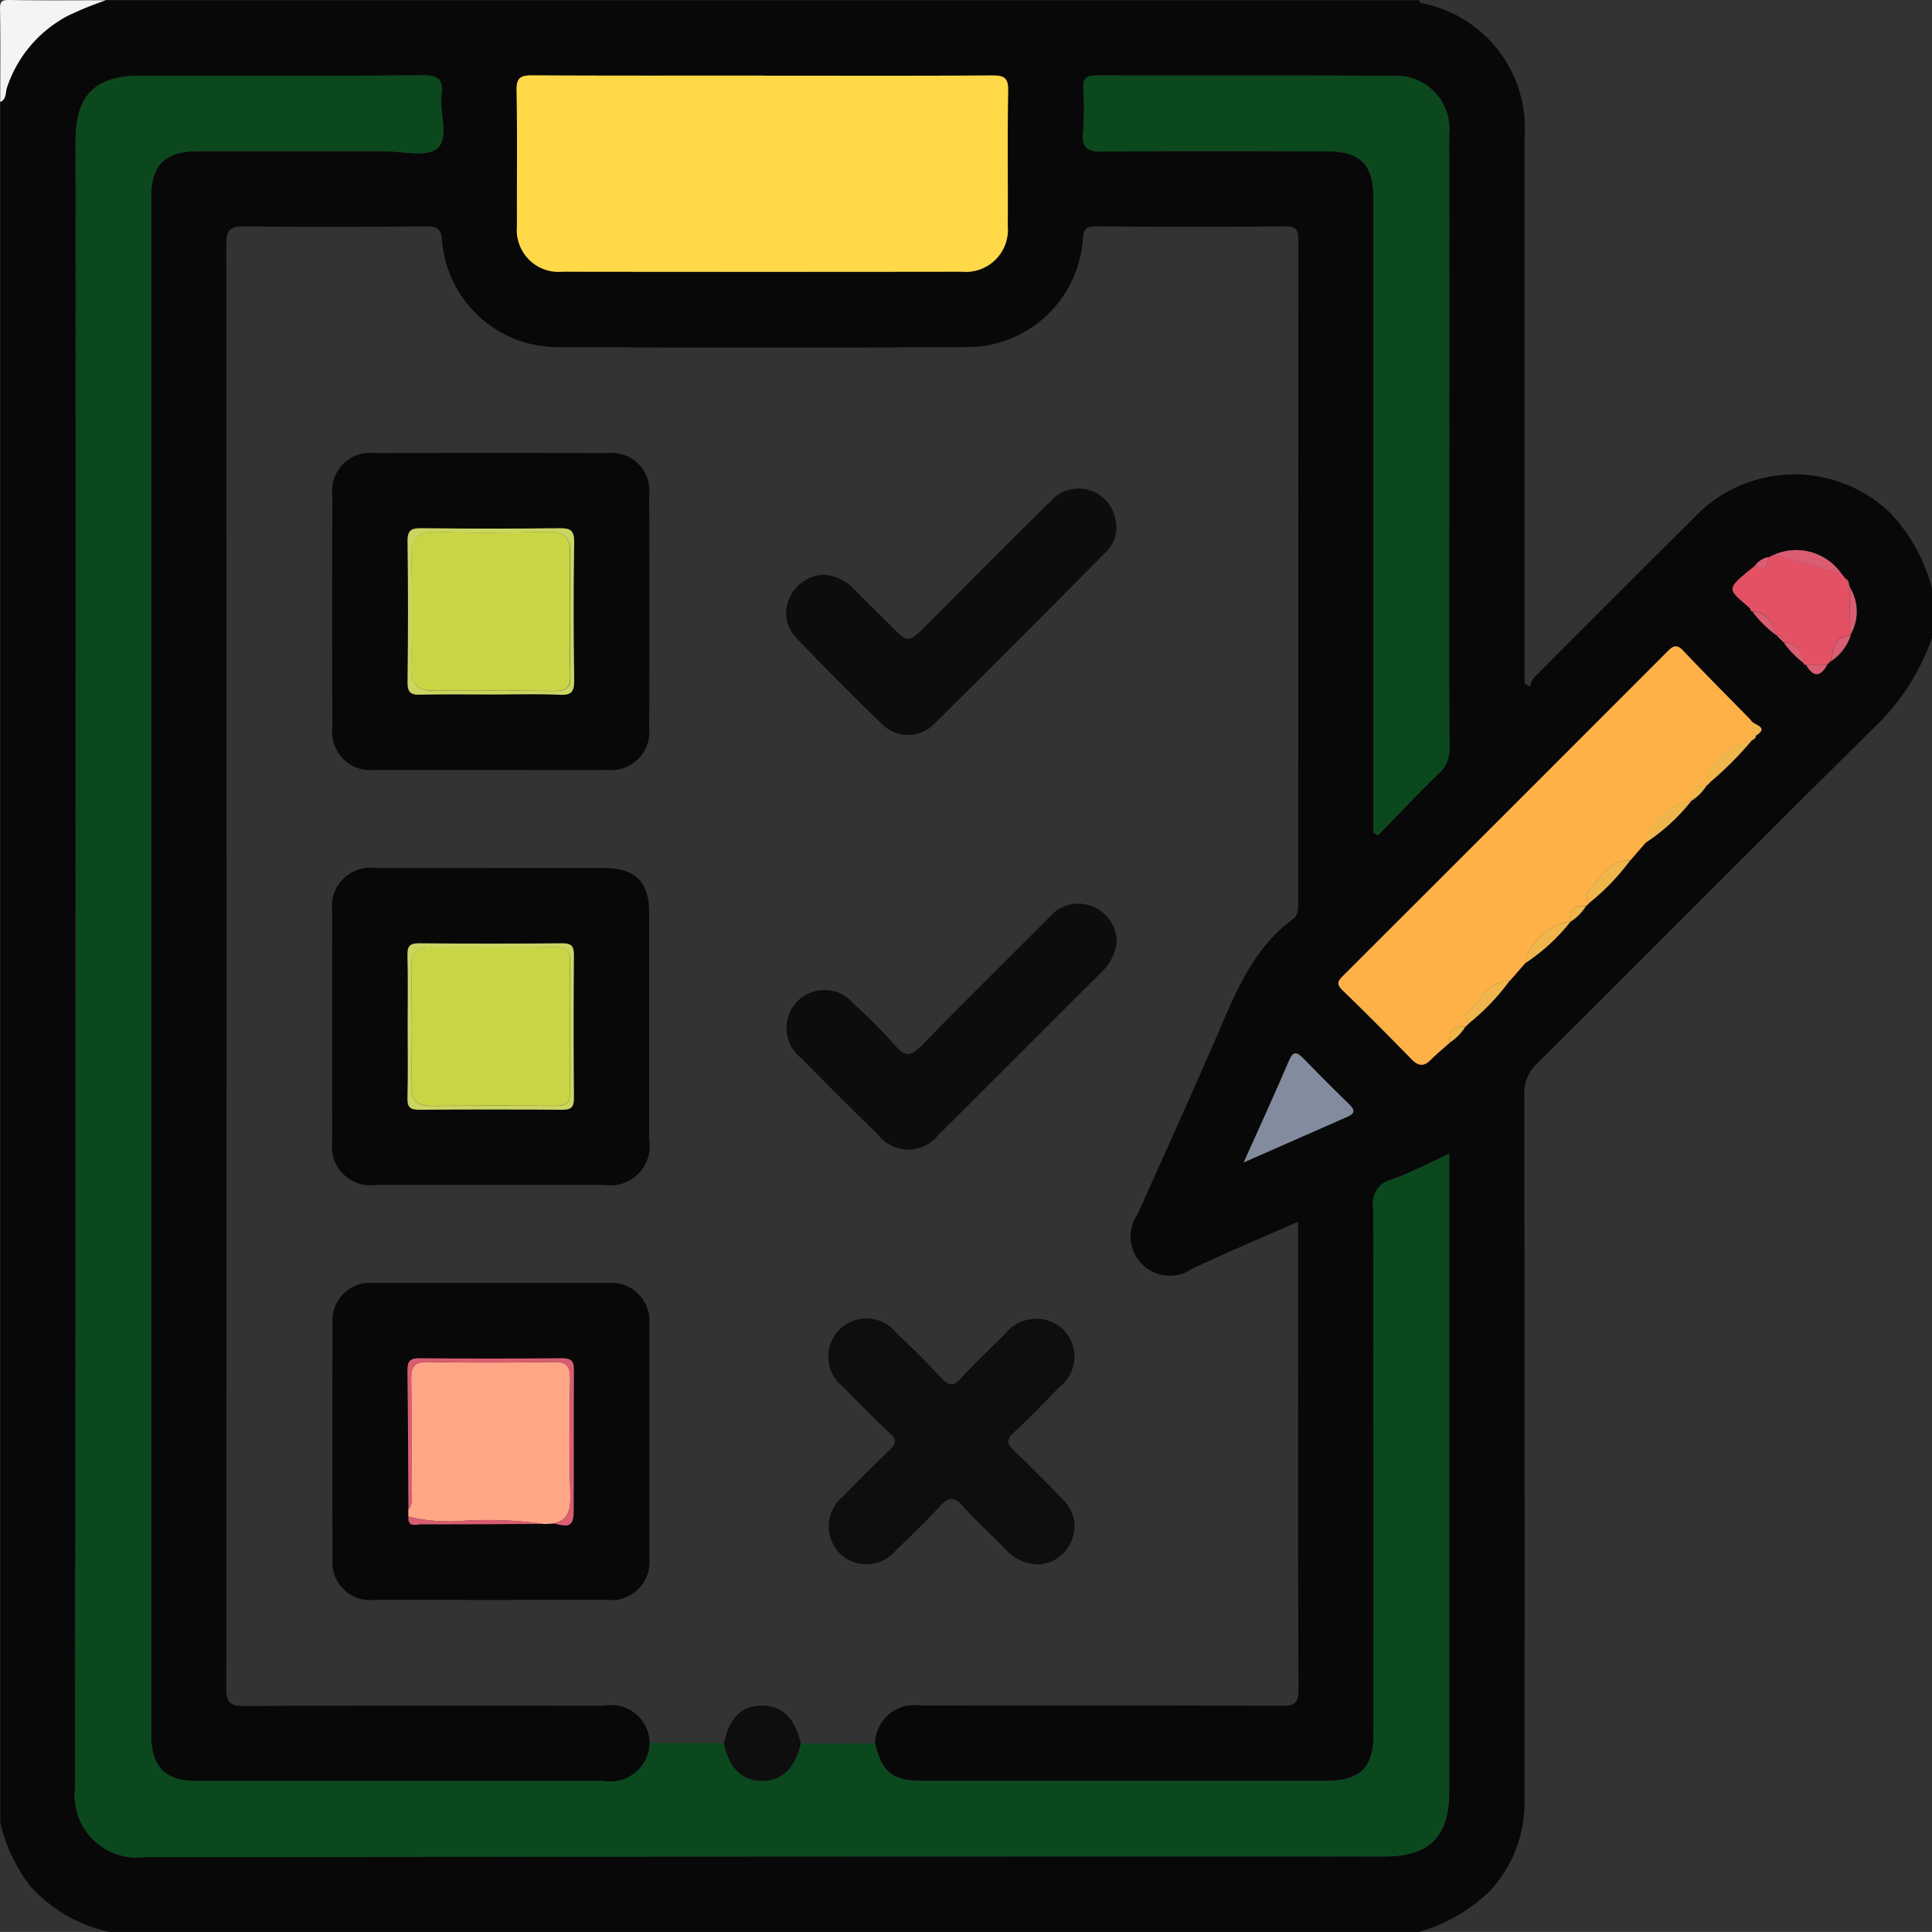 <svg id="Grupo_1084980" data-name="Grupo 1084980" xmlns="http://www.w3.org/2000/svg" xmlns:xlink="http://www.w3.org/1999/xlink" width="73" height="72.998" viewBox="0 0 73 72.998">
  <rect x="0" y="0" width="73" height="72.998" fill="#333333" stroke="none"/>
  <defs>
    <clipPath id="clip-path">
      <rect id="Rectángulo_380931" data-name="Rectángulo 380931" width="73" height="72.998" fill="none"/>
    </clipPath>
  </defs>
  <g id="Grupo_1084979" data-name="Grupo 1084979" clip-path="url(#clip-path)">
    <path id="Trazado_794333" data-name="Trazado 794333" d="M.069,68.922V3.917c.242-.105.191-.365.254-.545A4.764,4.764,0,0,1,2.6.668a13.128,13.128,0,0,1,1.463-.6H53.671c.025.037.043.1.076.106a4.807,4.807,0,0,1,3.916,5.087q0,9.932,0,19.865v.747l.205.131a.979.979,0,0,1,.138-.324q3.014-3.026,6.041-6.038a5.221,5.221,0,0,1,7.4-.236,6.478,6.478,0,0,1,1.612,2.9V24.16a8.558,8.558,0,0,1-2.184,3.388c-4.274,4.217-8.5,8.482-12.757,12.715a1.5,1.5,0,0,0-.465,1.181q.02,13.351.01,26.7a4.892,4.892,0,0,1-1.3,3.354,6.283,6.283,0,0,1-2.692,1.556H4.2a5.569,5.569,0,0,1-3.009-1.742A6.266,6.266,0,0,1,.069,68.922M69.76,21.884l-.121-.148h0a2.081,2.081,0,0,0-2.561-.71h0l-.19.1.007-.018a.8.8,0,0,0-.529.339c-1.054.853-1.054.853-.351,1.449l.19.176a.087.087,0,0,0,.072.095,4.319,4.319,0,0,0,.915.9l-.016-.015.3.3-.015-.009a3.433,3.433,0,0,0,.749.771.082.082,0,0,0,.091.07c.265.464.53.48.8,0l-.013.009.159-.154-.006.01a1.889,1.889,0,0,0,.749-.971l-.015-.017a1.745,1.745,0,0,0-.028-1.827l.011-.039-.032-.024a.258.258,0,0,0-.151-.258l-.01-.023m-10.361,13a1.847,1.847,0,0,0,.584-.587l.122-.117a8.822,8.822,0,0,0,1.552-1.609l.586-.675a7.274,7.274,0,0,0,1.724-1.581l-.006.006a1.848,1.848,0,0,0,.584-.587l.122-.116a13.014,13.014,0,0,0,1.581-1.584l-.008.007c.116-.071.262-.135.058-.274-.028.071-.006.11.073.111.6-.359-.053-.409-.147-.6-.86-.878-1.73-1.747-2.575-2.64-.274-.29-.419-.141-.622.062q-6.1,6.112-12.218,12.214c-.192.192-.282.314-.034.554.886.856,1.753,1.733,2.615,2.613.249.255.459.283.717.025.229-.229.48-.435.721-.651a1.979,1.979,0,0,0,.593-.6l.122-.117a8.59,8.59,0,0,0,1.548-1.609l.59-.676A7.29,7.29,0,0,0,59.4,34.876ZM33.12,65.927A1.483,1.483,0,0,1,34.813,64.5c4.562,0,9.123-.009,13.684.011.492,0,.627-.107.625-.615-.022-4.585-.013-9.17-.013-13.755V46.221c-1.371.6-2.692,1.162-3.992,1.767a1.482,1.482,0,0,1-2.073-2.056c.969-2.153,1.94-4.306,2.883-6.471.746-1.713,1.384-3.488,2.971-4.663.223-.165.213-.4.213-.641q0-12.508.006-25.016c0-.376-.058-.533-.49-.529-2.376.022-4.752.019-7.127,0-.388,0-.5.089-.529.5a4.386,4.386,0,0,1-4.2,4.059q-7.911.042-15.822,0a4.382,4.382,0,0,1-4.185-3.995c-.027-.493-.185-.567-.615-.563-2.281.018-4.562.027-6.842,0-.544-.007-.7.116-.7.685q.025,27.261,0,54.523c0,.538.109.7.682.7,4.538-.027,9.075-.016,13.613-.014a1.452,1.452,0,1,1-.062,2.847q-7.7,0-15.395,0c-1.145,0-1.676-.546-1.676-1.713q0-29.078,0-58.156c0-1.189.534-1.709,1.75-1.71,2.352,0,4.7,0,7.056,0,.686,0,1.594.236,2-.108.47-.4.081-1.338.161-2.037.062-.54-.092-.729-.681-.724-3.563.03-7.127.015-10.691.017-1.723,0-2.451.735-2.451,2.468Q2.919,36.5,2.9,67.6a2.352,2.352,0,0,0,2.628,2.626q23.413-.062,46.825-.023c1.714,0,2.465-.745,2.465-2.459q0-11.653,0-23.305v-.782c-.77.349-1.458.715-2.185.972a.913.913,0,0,0-.686,1.043c.021,6.628.015,13.256.015,19.884,0,1.294-.5,1.79-1.813,1.791q-7.626,0-15.252,0c-1.111,0-1.52-.333-1.774-1.425M28.94,2.917c-2.918,0-5.837.008-8.755-.009-.438,0-.617.074-.607.571.033,1.708.007,3.416.015,5.125a1.583,1.583,0,0,0,1.724,1.725q7.545.012,15.09,0a1.592,1.592,0,0,0,1.73-1.721c.01-1.708-.017-3.417.015-5.125.009-.486-.151-.578-.6-.575-2.871.019-5.742.01-8.613.009M51.959,31.529l.168.086c.76-.779,1.5-1.575,2.289-2.329a1.239,1.239,0,0,0,.405-1c-.016-2.755-.008-5.511-.008-8.266q0-7.447,0-14.894a2.007,2.007,0,0,0-2-2.206c-3.777-.018-7.554,0-11.331-.013-.366,0-.511.1-.493.483a11.864,11.864,0,0,1-.006,1.638c-.052.576.109.764.724.756,2.8-.036,5.606-.017,8.409-.015,1.364,0,1.839.477,1.839,1.833q0,11.188,0,22.376v1.547M47.047,43.985c1.422-.626,2.672-1.178,3.924-1.727.265-.116.3-.241.079-.455q-.891-.866-1.756-1.758c-.244-.251-.375-.277-.534.1-.527,1.233-1.088,2.452-1.711,3.845" transform="translate(-0.059 -0.058)" fill="#080808"/>
    <path id="Trazado_794334" data-name="Trazado 794334" d="M4,.009a13.144,13.144,0,0,0-1.463.6,4.765,4.765,0,0,0-2.275,2.7c-.062.181-.012.44-.254.545C.009,2.694.023,1.53,0,.366-.006.059.059-.006.366,0,1.577.023,2.789.009,4,.009" transform="translate(0.001 0)" fill="#f5f4f4"/>
    <path id="Trazado_794335" data-name="Trazado 794335" d="M47.309,82.967l2.8-.007c.253,1.092.663,1.425,1.774,1.425q7.626,0,15.252,0c1.313,0,1.812-.5,1.813-1.791,0-6.628.007-13.256-.015-19.884a.913.913,0,0,1,.686-1.043c.726-.258,1.414-.623,2.185-.972v.782q0,11.653,0,23.305c0,1.714-.751,2.459-2.465,2.459q-23.413,0-46.825.023a2.352,2.352,0,0,1-2.628-2.626q.055-31.109.024-62.218c0-1.733.728-2.467,2.451-2.468,3.564,0,7.127.013,10.691-.017.589,0,.743.185.681.724-.08.7.309,1.638-.161,2.037-.406.344-1.314.107-2,.108-2.352,0-4.7,0-7.056,0-1.216,0-1.75.521-1.75,1.71q0,29.078,0,58.156c0,1.167.531,1.712,1.676,1.713q7.7,0,15.395,0A1.5,1.5,0,0,0,41.6,82.953l2.806,0c.176.916.665,1.413,1.405,1.429q1.151.024,1.5-1.417" transform="translate(-17.05 -17.092)" fill="#0b481e"/>
    <path id="Trazado_794336" data-name="Trazado 794336" d="M146.234,19.992c2.871,0,5.742.01,8.613-.009.447,0,.608.089.6.575-.032,1.708-.005,3.416-.015,5.125A1.592,1.592,0,0,1,153.7,27.4q-7.545.01-15.09,0a1.583,1.583,0,0,1-1.724-1.725c-.008-1.708.018-3.417-.015-5.125-.01-.5.169-.573.607-.571,2.918.017,5.837.009,8.755.009" transform="translate(-117.353 -17.133)" fill="#ffd947"/>
    <path id="Trazado_794337" data-name="Trazado 794337" d="M297.909,48.624V47.078q0-11.188,0-22.376c0-1.356-.476-1.832-1.839-1.833-2.8,0-5.606-.021-8.409.015-.615.008-.777-.18-.724-.756a11.863,11.863,0,0,0,.006-1.638c-.018-.38.127-.484.493-.483,3.777.01,7.554-.006,11.331.013a2.007,2.007,0,0,1,2,2.206q.007,7.447,0,14.894c0,2.755-.007,5.511.009,8.266a1.238,1.238,0,0,1-.406,1c-.784.754-1.528,1.55-2.289,2.329l-.168-.086" transform="translate(-246.008 -17.154)" fill="#0b481e"/>
    <path id="Trazado_794338" data-name="Trazado 794338" d="M366.19,178.656l-.586.675c-.868-.024-1.16.74-1.648,1.228-.048.048.06.25.1.381l-.122.116c-.439-.047-.657.125-.584.587l.006-.006a2.047,2.047,0,0,0-1.724,1.581l-.59.675c-.867-.025-1.091.825-1.644,1.228-.04.029.06.249.1.381l-.122.117c-.453-.053-.65.148-.593.6-.241.216-.492.423-.721.651-.258.258-.468.23-.717-.025-.862-.881-1.728-1.757-2.615-2.613-.248-.24-.159-.362.034-.554q6.114-6.1,12.218-12.214c.2-.2.348-.353.622-.062.845.893,1.715,1.762,2.575,2.641a.817.817,0,0,0,.147.6c-.079,0-.1-.04-.074-.111-.02.091-.038.182-.056.274l.008-.007a2.487,2.487,0,0,0-1.688,1.257c-.019.1.069.217.108.327l-.122.116c-.439-.047-.657.125-.584.587l.006-.006a2.046,2.046,0,0,0-1.724,1.581" transform="translate(-304.007 -146.819)" fill="#fdb147"/>
    <path id="Trazado_794339" data-name="Trazado 794339" d="M459.783,149.171a.087.087,0,0,1-.072-.1l-.19-.176c-.7-.6-.7-.6.351-1.449.4.232.482-.024.529-.339l-.007.018.19-.1h0l2.561.71h0l.121.148.01.023.151.258.032.024-.011.039q.014.914.028,1.827l.015.017c-.647.017-.633.545-.749.971l.006-.01-.159.154.013-.009h-.8a.082.082,0,0,1-.09-.07.734.734,0,0,0-.749-.771l.015.009a.3.3,0,0,0-.3-.3l.016.014c-.145-.462-.351-.861-.915-.9" transform="translate(-393.57 -126.063)" fill="#e45164"/>
    <path id="Trazado_794340" data-name="Trazado 794340" d="M329.5,283.217c.623-1.393,1.184-2.612,1.711-3.844.159-.372.29-.346.534-.1q.866.891,1.756,1.758c.221.214.187.339-.079.455-1.251.548-2.5,1.1-3.924,1.727" transform="translate(-282.508 -239.291)" fill="#828c9e"/>
    <path id="Trazado_794341" data-name="Trazado 794341" d="M472.512,146.673l-2.561-.71a2.08,2.08,0,0,1,2.561.71" transform="translate(-402.933 -124.995)" fill="#da5d71"/>
    <path id="Trazado_794342" data-name="Trazado 794342" d="M452.385,197.758c-.039-.109-.127-.228-.108-.327a2.487,2.487,0,0,1,1.688-1.257,13.009,13.009,0,0,1-1.581,1.584" transform="translate(-387.777 -168.198)" fill="#f1b64b"/>
    <path id="Trazado_794343" data-name="Trazado 794343" d="M420.414,229.591c-.036-.131-.143-.333-.1-.381.488-.488.78-1.252,1.648-1.228a8.826,8.826,0,0,1-1.552,1.609" transform="translate(-360.369 -195.47)" fill="#f1b64b"/>
    <path id="Trazado_794344" data-name="Trazado 794344" d="M436.053,213.748a2.047,2.047,0,0,1,1.724-1.581,7.275,7.275,0,0,1-1.724,1.581" transform="translate(-373.869 -181.911)" fill="#f1b64b"/>
    <path id="Trazado_794345" data-name="Trazado 794345" d="M404.063,245.737a2.047,2.047,0,0,1,1.724-1.581,7.288,7.288,0,0,1-1.724,1.581" transform="translate(-346.441 -209.338)" fill="#f1b64b"/>
    <path id="Trazado_794346" data-name="Trazado 794346" d="M388.44,261.581c-.035-.131-.135-.352-.1-.381.553-.4.777-1.253,1.644-1.228a8.592,8.592,0,0,1-1.548,1.609" transform="translate(-332.957 -222.898)" fill="#f1b64b"/>
    <path id="Trazado_794347" data-name="Trazado 794347" d="M490.065,157.288q-.014-.913-.028-1.827a1.744,1.744,0,0,1,.028,1.827" transform="translate(-420.155 -133.291)" fill="#da5d71"/>
    <path id="Trazado_794348" data-name="Trazado 794348" d="M485.081,169.364c.117-.426.1-.954.749-.971a1.888,1.888,0,0,1-.749.971" transform="translate(-415.905 -144.379)" fill="#da5d71"/>
    <path id="Trazado_794349" data-name="Trazado 794349" d="M464.307,162.04c.564.034.77.434.915.9a4.313,4.313,0,0,1-.915-.9" transform="translate(-398.094 -138.932)" fill="#da5d71"/>
    <path id="Trazado_794350" data-name="Trazado 794350" d="M472.63,170.247a.734.734,0,0,1,.749.771,3.43,3.43,0,0,1-.749-.771" transform="translate(-405.23 -145.969)" fill="#da5d71"/>
    <path id="Trazado_794351" data-name="Trazado 794351" d="M478.517,176.143h.8c-.266.479-.531.463-.8,0" transform="translate(-410.277 -151.024)" fill="#da5d71"/>
    <path id="Trazado_794352" data-name="Trazado 794352" d="M448.013,208.637c-.073-.462.146-.634.584-.587a1.849,1.849,0,0,1-.584.587" transform="translate(-384.112 -178.375)" fill="#f1b64b"/>
    <path id="Trazado_794353" data-name="Trazado 794353" d="M416.024,240.626c-.073-.462.146-.634.584-.587a1.848,1.848,0,0,1-.584.587" transform="translate(-356.685 -205.802)" fill="#f1b64b"/>
    <path id="Trazado_794354" data-name="Trazado 794354" d="M384,272.622c-.057-.452.14-.652.593-.6a1.976,1.976,0,0,1-.593.6" transform="translate(-329.229 -233.223)" fill="#f1b64b"/>
    <path id="Trazado_794355" data-name="Trazado 794355" d="M465.458,147.6c-.046.315-.131.571-.529.339a.8.8,0,0,1,.529-.339" transform="translate(-398.627 -126.552)" fill="#da5d71"/>
    <path id="Trazado_794356" data-name="Trazado 794356" d="M464.1,191.489a.817.817,0,0,1-.147-.6c.094.188.745.239.147.6" transform="translate(-397.793 -163.669)" fill="#f1b64b"/>
    <path id="Trazado_794357" data-name="Trazado 794357" d="M470.606,168.218a.3.3,0,0,1,.3.3l-.3-.3" transform="translate(-403.495 -144.229)" fill="#da5d71"/>
    <path id="Trazado_794358" data-name="Trazado 794358" d="M488.984,153.469l-.151-.258a.258.258,0,0,1,.151.258" transform="translate(-419.122 -131.362)" fill="#da5d71"/>
    <path id="Trazado_794359" data-name="Trazado 794359" d="M484.005,175.288l.159-.154-.159.154" transform="translate(-414.983 -150.159)" fill="#da5d71"/>
    <path id="Trazado_794360" data-name="Trazado 794360" d="M464.078,194.576c.018-.091.037-.182.056-.273.205.138.059.2-.056.273" transform="translate(-397.898 -166.594)" fill="#f1b64b"/>
    <path id="Trazado_794361" data-name="Trazado 794361" d="M462.468,160.142l.19.176-.19-.176" transform="translate(-396.517 -137.305)" fill="#da5d71"/>
    <path id="Trazado_794362" data-name="Trazado 794362" d="M488.033,152.16l-.122-.148.122.148" transform="translate(-418.332 -130.334)" fill="#da5d71"/>
    <path id="Trazado_794363" data-name="Trazado 794363" d="M468.777,147.04l-.19.1.19-.1" transform="translate(-401.764 -126.071)" fill="#da5d71"/>
    <path id="Trazado_794364" data-name="Trazado 794364" d="M94.022,229.98q2.135,0,4.27,0c1.176,0,1.71.519,1.711,1.669q.005,4.306,0,8.611a1.477,1.477,0,0,1-1.689,1.693q-4.306,0-8.612,0a1.458,1.458,0,0,1-1.673-1.634q-.006-4.341,0-8.682a1.458,1.458,0,0,1,1.65-1.656c1.447,0,2.894,0,4.341,0m-3.142,5.988c0,.9.015,1.8-.008,2.7-.009.346.1.442.441.439q2.7-.022,5.408,0c.342,0,.442-.1.439-.441q-.022-2.7,0-5.408c0-.342-.1-.442-.441-.439q-2.7.022-5.408,0c-.34,0-.448.1-.44.441.022.9.008,1.8.008,2.7" transform="translate(-75.475 -197.182)" fill="#080808"/>
    <path id="Trazado_794365" data-name="Trazado 794365" d="M94.029,131.986c-1.471,0-2.942,0-4.413,0a1.437,1.437,0,0,1-1.589-1.572q-.01-4.413,0-8.826a1.431,1.431,0,0,1,1.587-1.574q4.413-.007,8.826,0A1.421,1.421,0,0,1,100,121.548q.012,4.448,0,8.9a1.435,1.435,0,0,1-1.555,1.539c-1.471.008-2.942,0-4.413,0m.031-2.851c.854,0,1.709-.029,2.561.012.463.022.543-.145.538-.563-.022-1.731-.027-3.462,0-5.193.008-.462-.146-.543-.564-.537-1.731.022-3.462.019-5.193,0-.376,0-.544.053-.538.49.025,1.778.022,3.557,0,5.335,0,.392.133.473.49.464.9-.022,1.8-.007,2.7-.008" transform="translate(-75.47 -102.895)" fill="#080808"/>
    <path id="Trazado_794366" data-name="Trazado 794366" d="M100,345.921c0,1.471.006,2.942,0,4.413a1.439,1.439,0,0,1-1.592,1.573q-4.413.008-8.826,0a1.419,1.419,0,0,1-1.552-1.537q-.012-4.448,0-8.9a1.42,1.42,0,0,1,1.551-1.537q4.413-.009,8.826,0a1.442,1.442,0,0,1,1.593,1.573c.008,1.471,0,2.942,0,4.413m-9.1,2.566v.272c-.043.431.293.29.484.291,1.54.006,3.08-.007,4.62-.014h.148c.332-.139.985.432.991-.421.013-1.8,0-3.6.01-5.4,0-.349-.12-.439-.451-.436q-2.7.019-5.4,0c-.349,0-.441.122-.437.452.022,1.752.026,3.5.036,5.257" transform="translate(-75.466 -291.456)" fill="#080808"/>
    <path id="Trazado_794367" data-name="Trazado 794367" d="M227.477,358.691a1.716,1.716,0,0,1-1.208-.557c-.545-.563-1.129-1.089-1.65-1.672-.33-.369-.531-.3-.832.024-.53.576-1.094,1.121-1.661,1.662a1.449,1.449,0,0,1-2.148.113,1.465,1.465,0,0,1,.145-2.148c.58-.6,1.166-1.185,1.767-1.758.242-.231.259-.379,0-.62-.607-.567-1.19-1.16-1.771-1.754a1.443,1.443,0,1,1,2.007-2.046c.584.557,1.157,1.126,1.709,1.714.262.279.431.343.724.021.526-.579,1.1-1.113,1.658-1.664a1.5,1.5,0,0,1,2.208-.206,1.458,1.458,0,0,1-.144,2.2c-.56.581-1.123,1.161-1.714,1.71-.284.264-.26.426.006.679q.954.908,1.861,1.865a1.38,1.38,0,0,1,.271,1.636,1.406,1.406,0,0,1-1.229.8" transform="translate(-188.262 -299.579)" fill="#0e0e0e"/>
    <path id="Trazado_794368" data-name="Trazado 794368" d="M209.78,132.7a1.753,1.753,0,0,1,1.1.515c.464.476.941.939,1.411,1.409.67.67.668.67,1.36-.022,1.561-1.561,3.111-3.134,4.688-4.678a1.41,1.41,0,0,1,2.439.66,1.309,1.309,0,0,1-.388,1.3q-3.208,3.239-6.445,6.45a1.374,1.374,0,0,1-1.99,0c-1.1-1.05-2.161-2.135-3.216-3.227a1.347,1.347,0,0,1-.24-1.584,1.464,1.464,0,0,1,1.275-.819" transform="translate(-178.639 -110.987)" fill="#0c0d0c"/>
    <path id="Trazado_794369" data-name="Trazado 794369" d="M220.88,240.861a1.888,1.888,0,0,1-.556,1.128c-2.069,2.059-4.126,4.13-6.2,6.186a1.435,1.435,0,0,1-2.246,0q-1.477-1.442-2.923-2.916a1.437,1.437,0,1,1,1.992-2.046,20.034,20.034,0,0,1,1.554,1.565c.4.482.64.384,1.033-.022,1.586-1.634,3.213-3.228,4.819-4.842a1.409,1.409,0,0,1,1.684-.351,1.451,1.451,0,0,1,.841,1.3" transform="translate(-178.681 -205.279)" fill="#0c0d0c"/>
    <path id="Trazado_794370" data-name="Trazado 794370" d="M194.743,453.341q-.344,1.441-1.5,1.417c-.74-.015-1.23-.513-1.405-1.429.207-.969.67-1.421,1.452-1.419.751,0,1.251.5,1.449,1.43" transform="translate(-164.484 -387.466)" fill="#0e0e0e"/>
    <path id="Trazado_794371" data-name="Trazado 794371" d="M107.977,253.068c0-.9.015-1.8-.008-2.7-.009-.344.1-.444.439-.441q2.7.022,5.408,0c.34,0,.444.1.441.439q-.023,2.7,0,5.408c0,.34-.1.443-.439.441q-2.7-.022-5.408,0c-.338,0-.45-.094-.441-.439.023-.9.008-1.8.008-2.7m6.131.038c0-.831-.013-1.662.006-2.492.009-.391-.121-.551-.53-.547-1.59.016-3.18.006-4.771.006-.5,0-.709.227-.7.748.024,1.495.027,2.991,0,4.486-.011.574.248.759.766.757,1.566-.006,3.133-.012,4.7,0,.4,0,.547-.142.537-.54-.02-.806-.006-1.614-.006-2.421" transform="translate(-92.572 -214.283)" fill="#cbd562"/>
    <path id="Trazado_794372" data-name="Trazado 794372" d="M111.155,146.233c-.9,0-1.8-.014-2.7.008-.357.009-.495-.072-.49-.464.021-1.778.024-3.557,0-5.335-.006-.437.162-.494.538-.49,1.731.018,3.462.021,5.193,0,.418-.005.573.076.564.537-.03,1.731-.026,3.462,0,5.193.005.418-.075.586-.538.563-.852-.041-1.707-.012-2.561-.011m2.948-3.049h0c0-.782-.005-1.564,0-2.346,0-.53-.215-.757-.774-.746-1.445.028-2.892.043-4.335,0-.72-.023-.9.288-.887.929.024,1.4.043,2.8-.008,4.193-.025.69.3.876.878.878,1.516,0,3.033-.007,4.549.01.422,0,.6-.127.585-.568-.025-.781-.007-1.564-.007-2.345" transform="translate(-92.565 -119.993)" fill="#cbd562"/>
    <path id="Trazado_794373" data-name="Trazado 794373" d="M113.466,366.987h-.148a15.148,15.148,0,0,0-3.007-.121,6.492,6.492,0,0,1-2.1-.156v-.272c.194-.227.113-.5.114-.754.007-1.377.015-2.755-.006-4.132-.007-.459.081-.693.619-.683,1.591.03,3.183.024,4.774,0,.468-.007.62.153.612.616-.023,1.425-.044,2.851.006,4.275.024.686-.035,1.2-.866,1.228" transform="translate(-92.782 -309.405)" fill="#ffa686"/>
    <path id="Trazado_794374" data-name="Trazado 794374" d="M113.249,366.144c.831-.03.89-.542.866-1.228-.05-1.423-.029-2.85-.006-4.275.008-.463-.144-.623-.612-.616-1.591.022-3.183.029-4.774,0-.538-.01-.626.224-.619.683.021,1.377.013,2.755.006,4.132,0,.253.08.526-.114.754-.01-1.752-.014-3.5-.036-5.257,0-.33.088-.455.437-.452q2.7.022,5.4,0c.331,0,.454.087.451.436-.014,1.8,0,3.6-.01,5.4-.006.853-.659.282-.991.421" transform="translate(-92.564 -308.562)" fill="#da5d71"/>
    <path id="Trazado_794375" data-name="Trazado 794375" d="M108.195,401.829a6.49,6.49,0,0,0,2.1.156,15.152,15.152,0,0,1,3.007.121c-1.54.007-3.08.02-4.62.014-.19,0-.527.14-.484-.291" transform="translate(-92.762 -344.526)" fill="#da5d71"/>
    <path id="Trazado_794376" data-name="Trazado 794376" d="M114.96,253.976c0,.807-.014,1.614.006,2.421.01.4-.135.543-.537.54-1.566-.015-3.133-.009-4.7,0-.518,0-.777-.183-.766-.757.028-1.495.025-2.991,0-4.486-.008-.521.2-.748.7-.748,1.59,0,3.181.01,4.771-.006.409,0,.539.155.53.547-.019.83-.006,1.661-.006,2.492" transform="translate(-93.424 -215.152)" fill="#cad546"/>
    <path id="Trazado_794377" data-name="Trazado 794377" d="M114.918,144.006c0,.782-.018,1.564.007,2.345.014.442-.163.573-.585.568-1.516-.018-3.033-.006-4.549-.01-.577,0-.9-.188-.878-.878.051-1.4.032-2.8.008-4.193-.011-.641.167-.952.887-.929,1.444.047,2.891.033,4.335,0,.559-.011.779.216.774.746-.007.782,0,1.564,0,2.346Z" transform="translate(-93.381 -120.814)" fill="#cad546"/>
  </g>
</svg>
